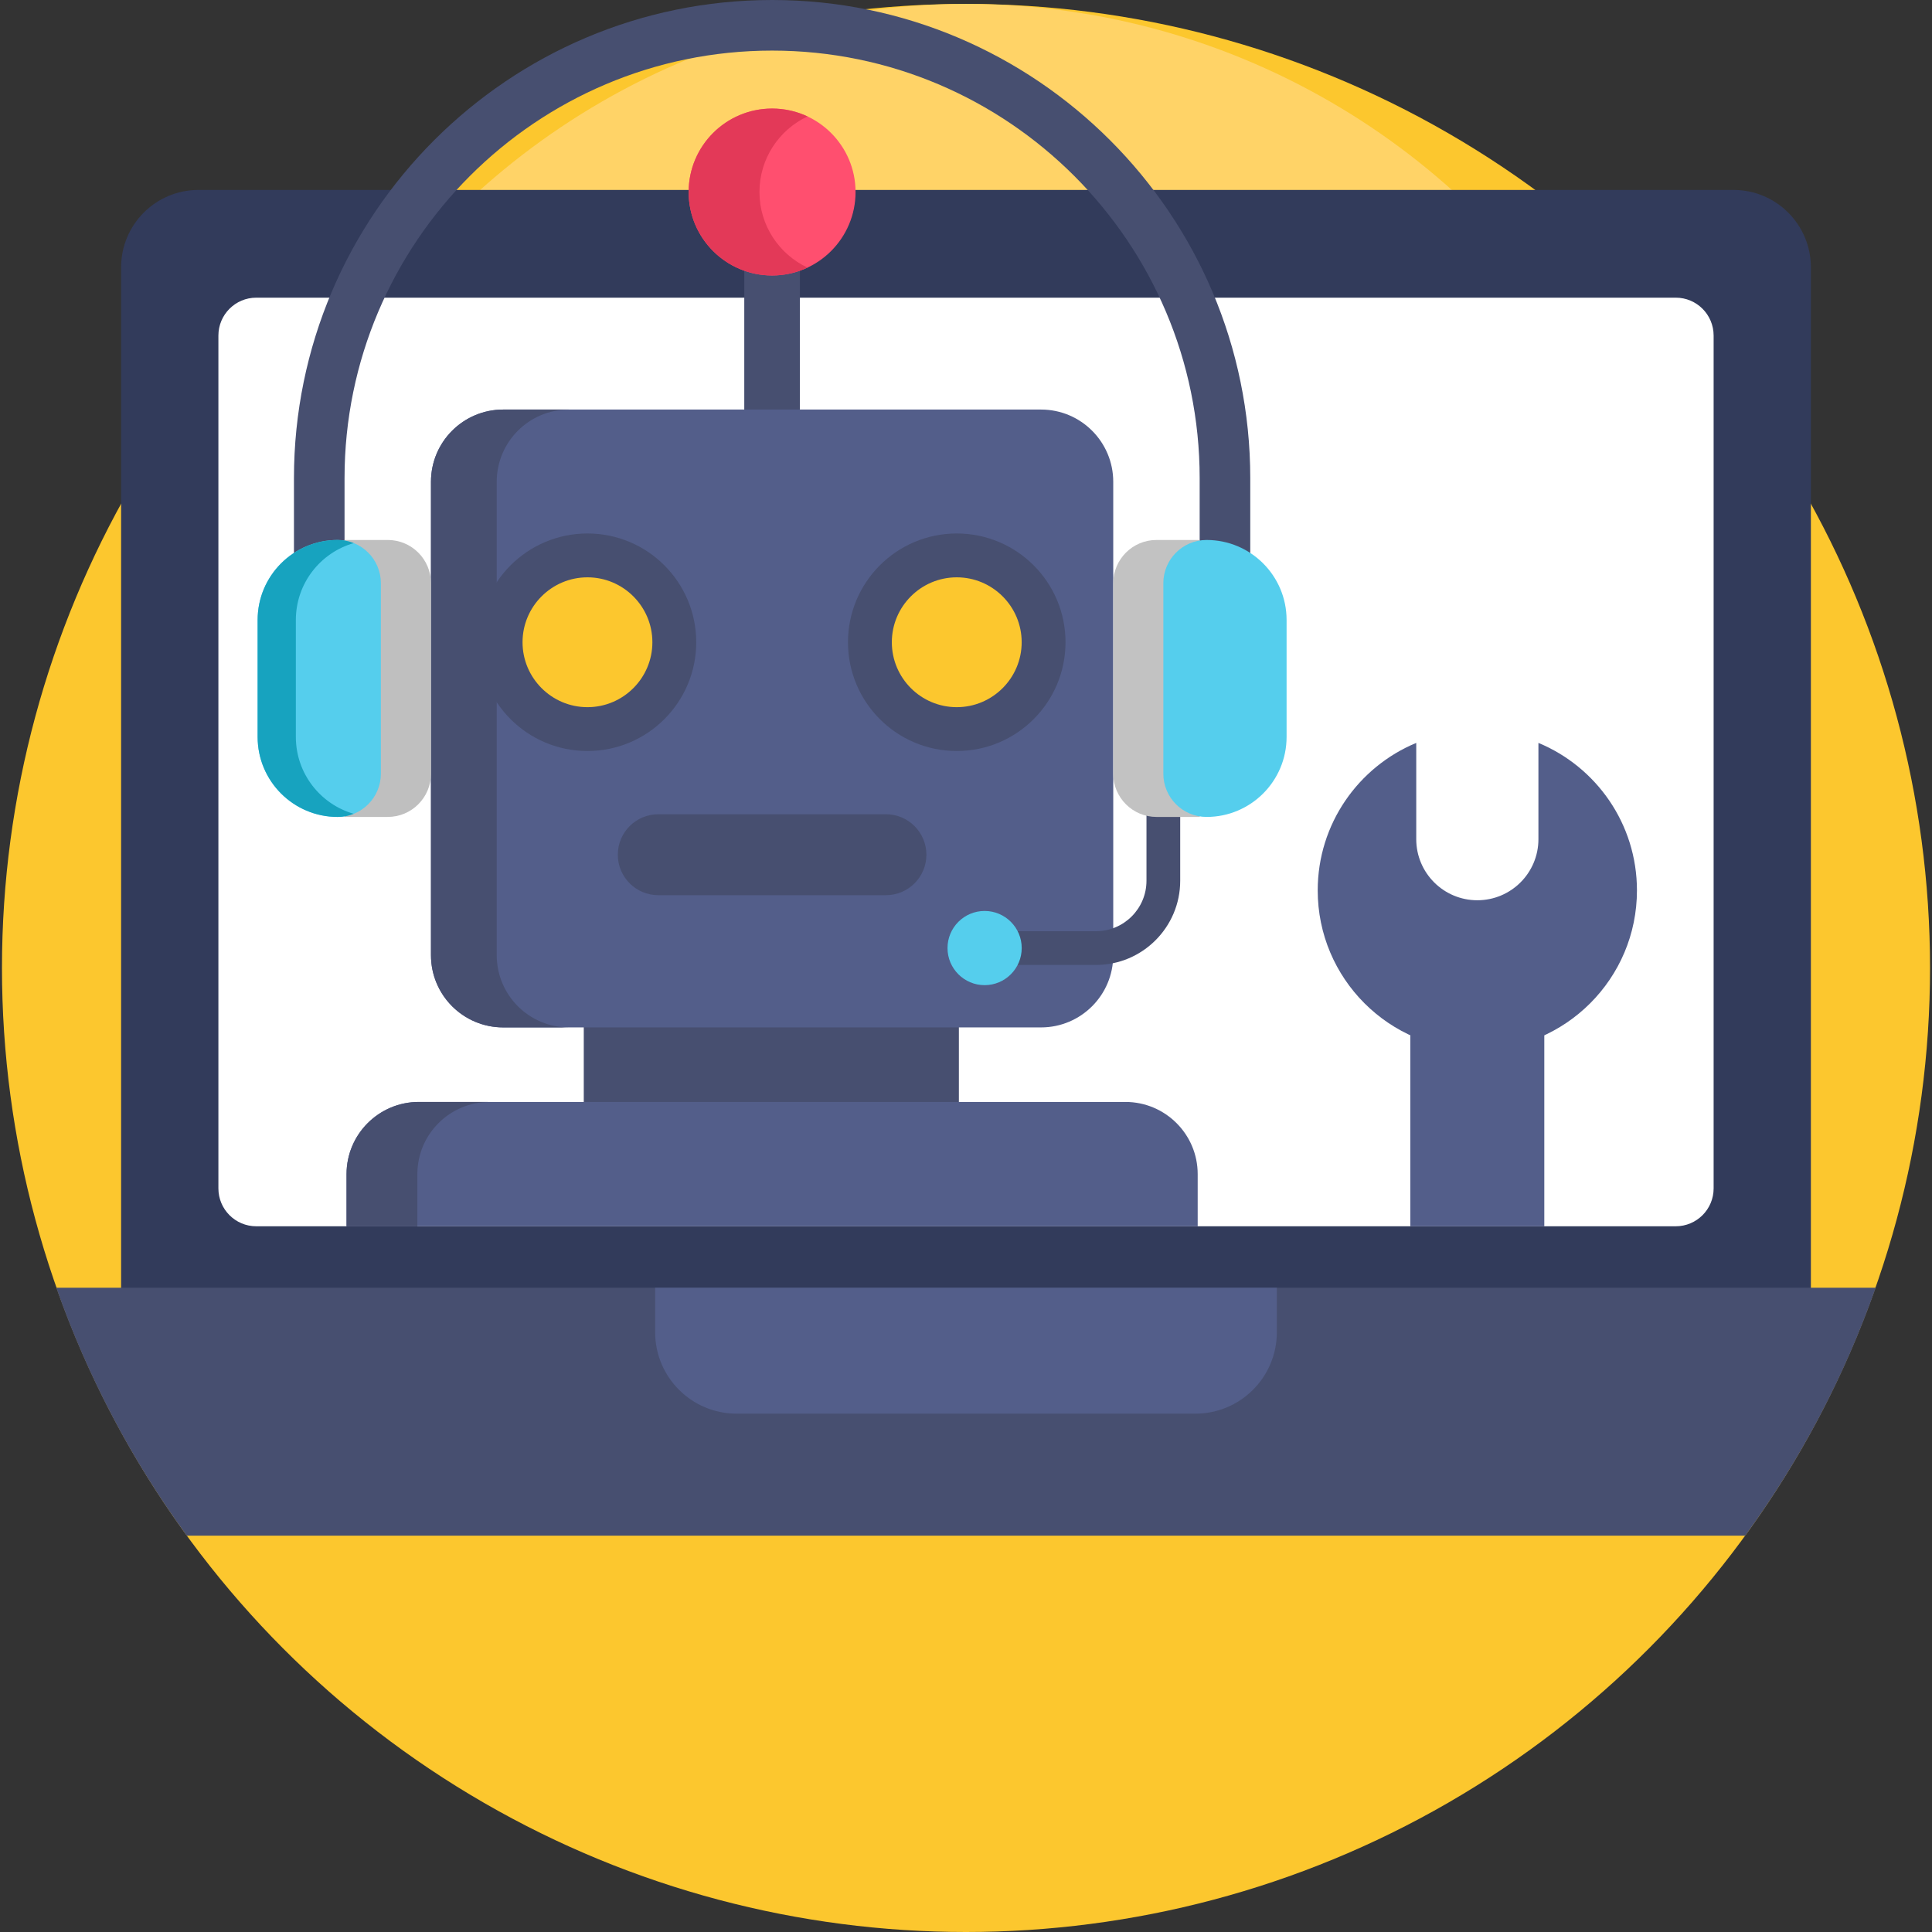 <?xml version="1.0" encoding="iso-8859-1"?>
<!-- Generator: Adobe Illustrator 19.0.0, SVG Export Plug-In . SVG Version: 6.00 Build 0)  -->
<svg version="1.1" id="Capa_1" xmlns="http://www.w3.org/2000/svg" xmlns:xlink="http://www.w3.org/1999/xlink" x="0px" y="0px"
	 viewBox="0 0 512.001 512.001" style="enable-background:new 0 0 512.001 512.001;" xml:space="preserve">
<rect x="0" y="0" width="512.001" height="512.001" fill="#333333" stroke="none"/>
<circle style="fill:#FCC72E;" cx="256.001" cy="256.522" r="255.479"/>
<circle style="fill:#FFD367;" cx="256.001" cy="193.81" r="192.767"/>
<path style="fill:#323B5B;" d="M479.905,70.848v282.685H32.095V70.848c0-11.334,9.18-20.514,20.514-20.514h406.781
	C470.714,50.334,479.905,59.513,479.905,70.848z"/>
<path style="fill:#474F70;" d="M497.088,341.267c-8.321,23.692-20.042,45.778-34.578,65.695H49.489
	c-14.536-19.917-26.257-42.003-34.578-65.695H497.088z"/>
<path style="fill:#FFFFFF;" d="M454.13,88.936v226c0,5.548-4.494,10.042-10.042,10.042H67.919c-5.548,0-10.042-4.494-10.042-10.042
	v-226c0-5.558,4.494-10.052,10.042-10.052h376.17C449.636,78.884,454.13,83.378,454.13,88.936z"/>
<path style="fill:#535E8A;" d="M316.786,374.636H195.213c-11.925,0-21.593-9.668-21.593-21.593v-11.776h164.758v11.776
	C338.378,364.968,328.712,374.636,316.786,374.636z"/>
<g>
	<rect x="197.24" y="50.888" style="fill:#474F70;" width="14.745" height="68.375"/>
	<rect x="154.706" y="258.326" style="fill:#474F70;" width="99.407" height="59.349"/>
</g>
<path style="fill:#535E8A;" d="M275.882,272.275h-142.53c-10.572,0-19.141-8.57-19.141-19.141V127.676
	c0-10.572,8.57-19.141,19.141-19.141h142.529c10.572,0,19.141,8.57,19.141,19.141v125.458
	C295.022,263.705,286.453,272.275,275.882,272.275z"/>
<path style="fill:#474F70;" d="M131.64,253.134V127.676c0-10.572,8.569-19.141,19.141-19.141h-17.428
	c-10.572,0-19.141,8.57-19.141,19.141v125.458c0,10.571,8.57,19.141,19.141,19.141h17.428
	C140.209,272.275,131.64,263.705,131.64,253.134z"/>
<path style="fill:#535E8A;" d="M317.4,311.151v13.827H91.838v-13.827c0-10.553,8.582-19.124,19.145-19.124h187.261
	C308.818,292.026,317.4,300.598,317.4,311.151z"/>
<g>
	<path style="fill:#474F70;" d="M129.753,292.026c-10.563,0-19.145,8.572-19.145,19.124v13.827h-18.77v-13.827
		c0-10.553,8.582-19.124,19.145-19.124H129.753z"/>
	<path style="fill:#474F70;" d="M331.332,179.798h-13.407v-53.082c0-62.479-50.83-113.308-113.309-113.308
		c-62.478,0-113.308,50.83-113.308,113.308v53.082H77.902v-53.082C77.902,56.844,134.746,0,204.617,0
		s126.716,56.844,126.716,126.715V179.798z"/>
	<path style="fill:#474F70;" d="M290.465,255.717h-29.536v-8.938h29.536c7.368,0,13.364-5.995,13.364-13.364V205.04h8.938v28.375
		C312.767,245.712,302.763,255.717,290.465,255.717z"/>
</g>
<path style="fill:#C2C2C2;" d="M317.937,143.099H306.48c-6.328,0-11.457,5.129-11.457,11.457v50.484
	c0,6.328,5.129,11.457,11.457,11.457h11.457V143.099z"/>
<path style="fill:#55CEED;" d="M319.756,143.099L319.756,143.099c-6.328,0-11.457,5.129-11.457,11.457v50.484
	c0,6.328,5.129,11.457,11.457,11.457l0,0c11.71,0,21.204-9.493,21.204-21.204V164.3
	C340.959,152.591,331.466,143.099,319.756,143.099z"/>
<path style="fill:#BFBFBF;" d="M91.297,143.099h11.457c6.328,0,11.457,5.129,11.457,11.457v50.484
	c0,6.328-5.129,11.457-11.457,11.457H91.297V143.099z"/>
<path style="fill:#55CEED;" d="M89.478,143.099L89.478,143.099c6.328,0,11.457,5.129,11.457,11.457v50.484
	c0,6.328-5.129,11.457-11.457,11.457l0,0c-11.71,0-21.204-9.493-21.204-21.204V164.3C68.275,152.591,77.768,143.099,89.478,143.099z
	"/>
<path style="fill:#17A3BF;" d="M78.405,195.293v-30.992c0-9.674,6.482-17.829,15.337-20.375c-1.319-0.53-2.755-0.829-4.264-0.829
	l0,0c-11.71,0-21.204,9.493-21.204,21.204v30.992c0,11.71,9.493,21.204,21.204,21.204l0,0c1.508,0,2.945-0.299,4.264-0.829
	C84.886,213.123,78.405,204.968,78.405,195.293z"/>
<circle style="fill:#55CEED;" cx="260.933" cy="251.245" r="9.831"/>
<circle style="fill:#474F70;" cx="155.686" cy="170.201" r="28.823"/>
<path style="fill:#FCC72E;" d="M155.684,187.408c-9.486,0-17.205-7.718-17.205-17.205c0-9.486,7.718-17.205,17.205-17.205
	c9.486,0,17.204,7.718,17.204,17.205C172.888,179.69,165.17,187.408,155.684,187.408z"/>
<circle style="fill:#474F70;" cx="253.55" cy="170.201" r="28.823"/>
<path style="fill:#FCC72E;" d="M253.55,187.408c-9.486,0-17.205-7.718-17.205-17.205c0-9.486,7.718-17.205,17.205-17.205
	c9.486,0,17.204,7.718,17.204,17.205C270.754,179.69,263.036,187.408,253.55,187.408z"/>
<path style="fill:#474F70;" d="M234.781,237.235h-60.329c-5.923,0-10.725-4.802-10.725-10.725l0,0
	c0-5.923,4.802-10.725,10.725-10.725h60.329c5.923,0,10.725,4.802,10.725,10.725l0,0
	C245.506,232.434,240.704,237.235,234.781,237.235z"/>
<circle style="fill:#FF4F6F;" cx="204.613" cy="50.888" r="22.117"/>
<path style="fill:#E33958;" d="M201.265,50.888c0-8.86,5.212-16.501,12.736-20.032c-2.85-1.337-6.028-2.089-9.384-2.089
	c-12.217,0-22.12,9.903-22.12,22.12s9.903,22.12,22.12,22.12c3.356,0,6.535-0.751,9.384-2.089
	C206.477,67.389,201.265,59.749,201.265,50.888z"/>
<g>
	<rect x="373.75" y="269.911" style="fill:#535E8A;" width="35.506" height="55.069"/>
	<path style="fill:#535E8A;" d="M407.698,196.877v25.512c0,8.941-7.248,16.189-16.189,16.189l0,0
		c-8.941,0-16.189-7.248-16.189-16.189v-25.512c-15.329,6.356-26.112,21.462-26.112,39.089c0,23.362,18.939,42.301,42.301,42.301
		c23.362,0,42.301-18.939,42.301-42.301C433.809,218.34,423.027,203.233,407.698,196.877z"/>
</g>
<g>
</g>
<g>
</g>
<g>
</g>
<g>
</g>
<g>
</g>
<g>
</g>
<g>
</g>
<g>
</g>
<g>
</g>
<g>
</g>
<g>
</g>
<g>
</g>
<g>
</g>
<g>
</g>
<g>
</g>
</svg>
